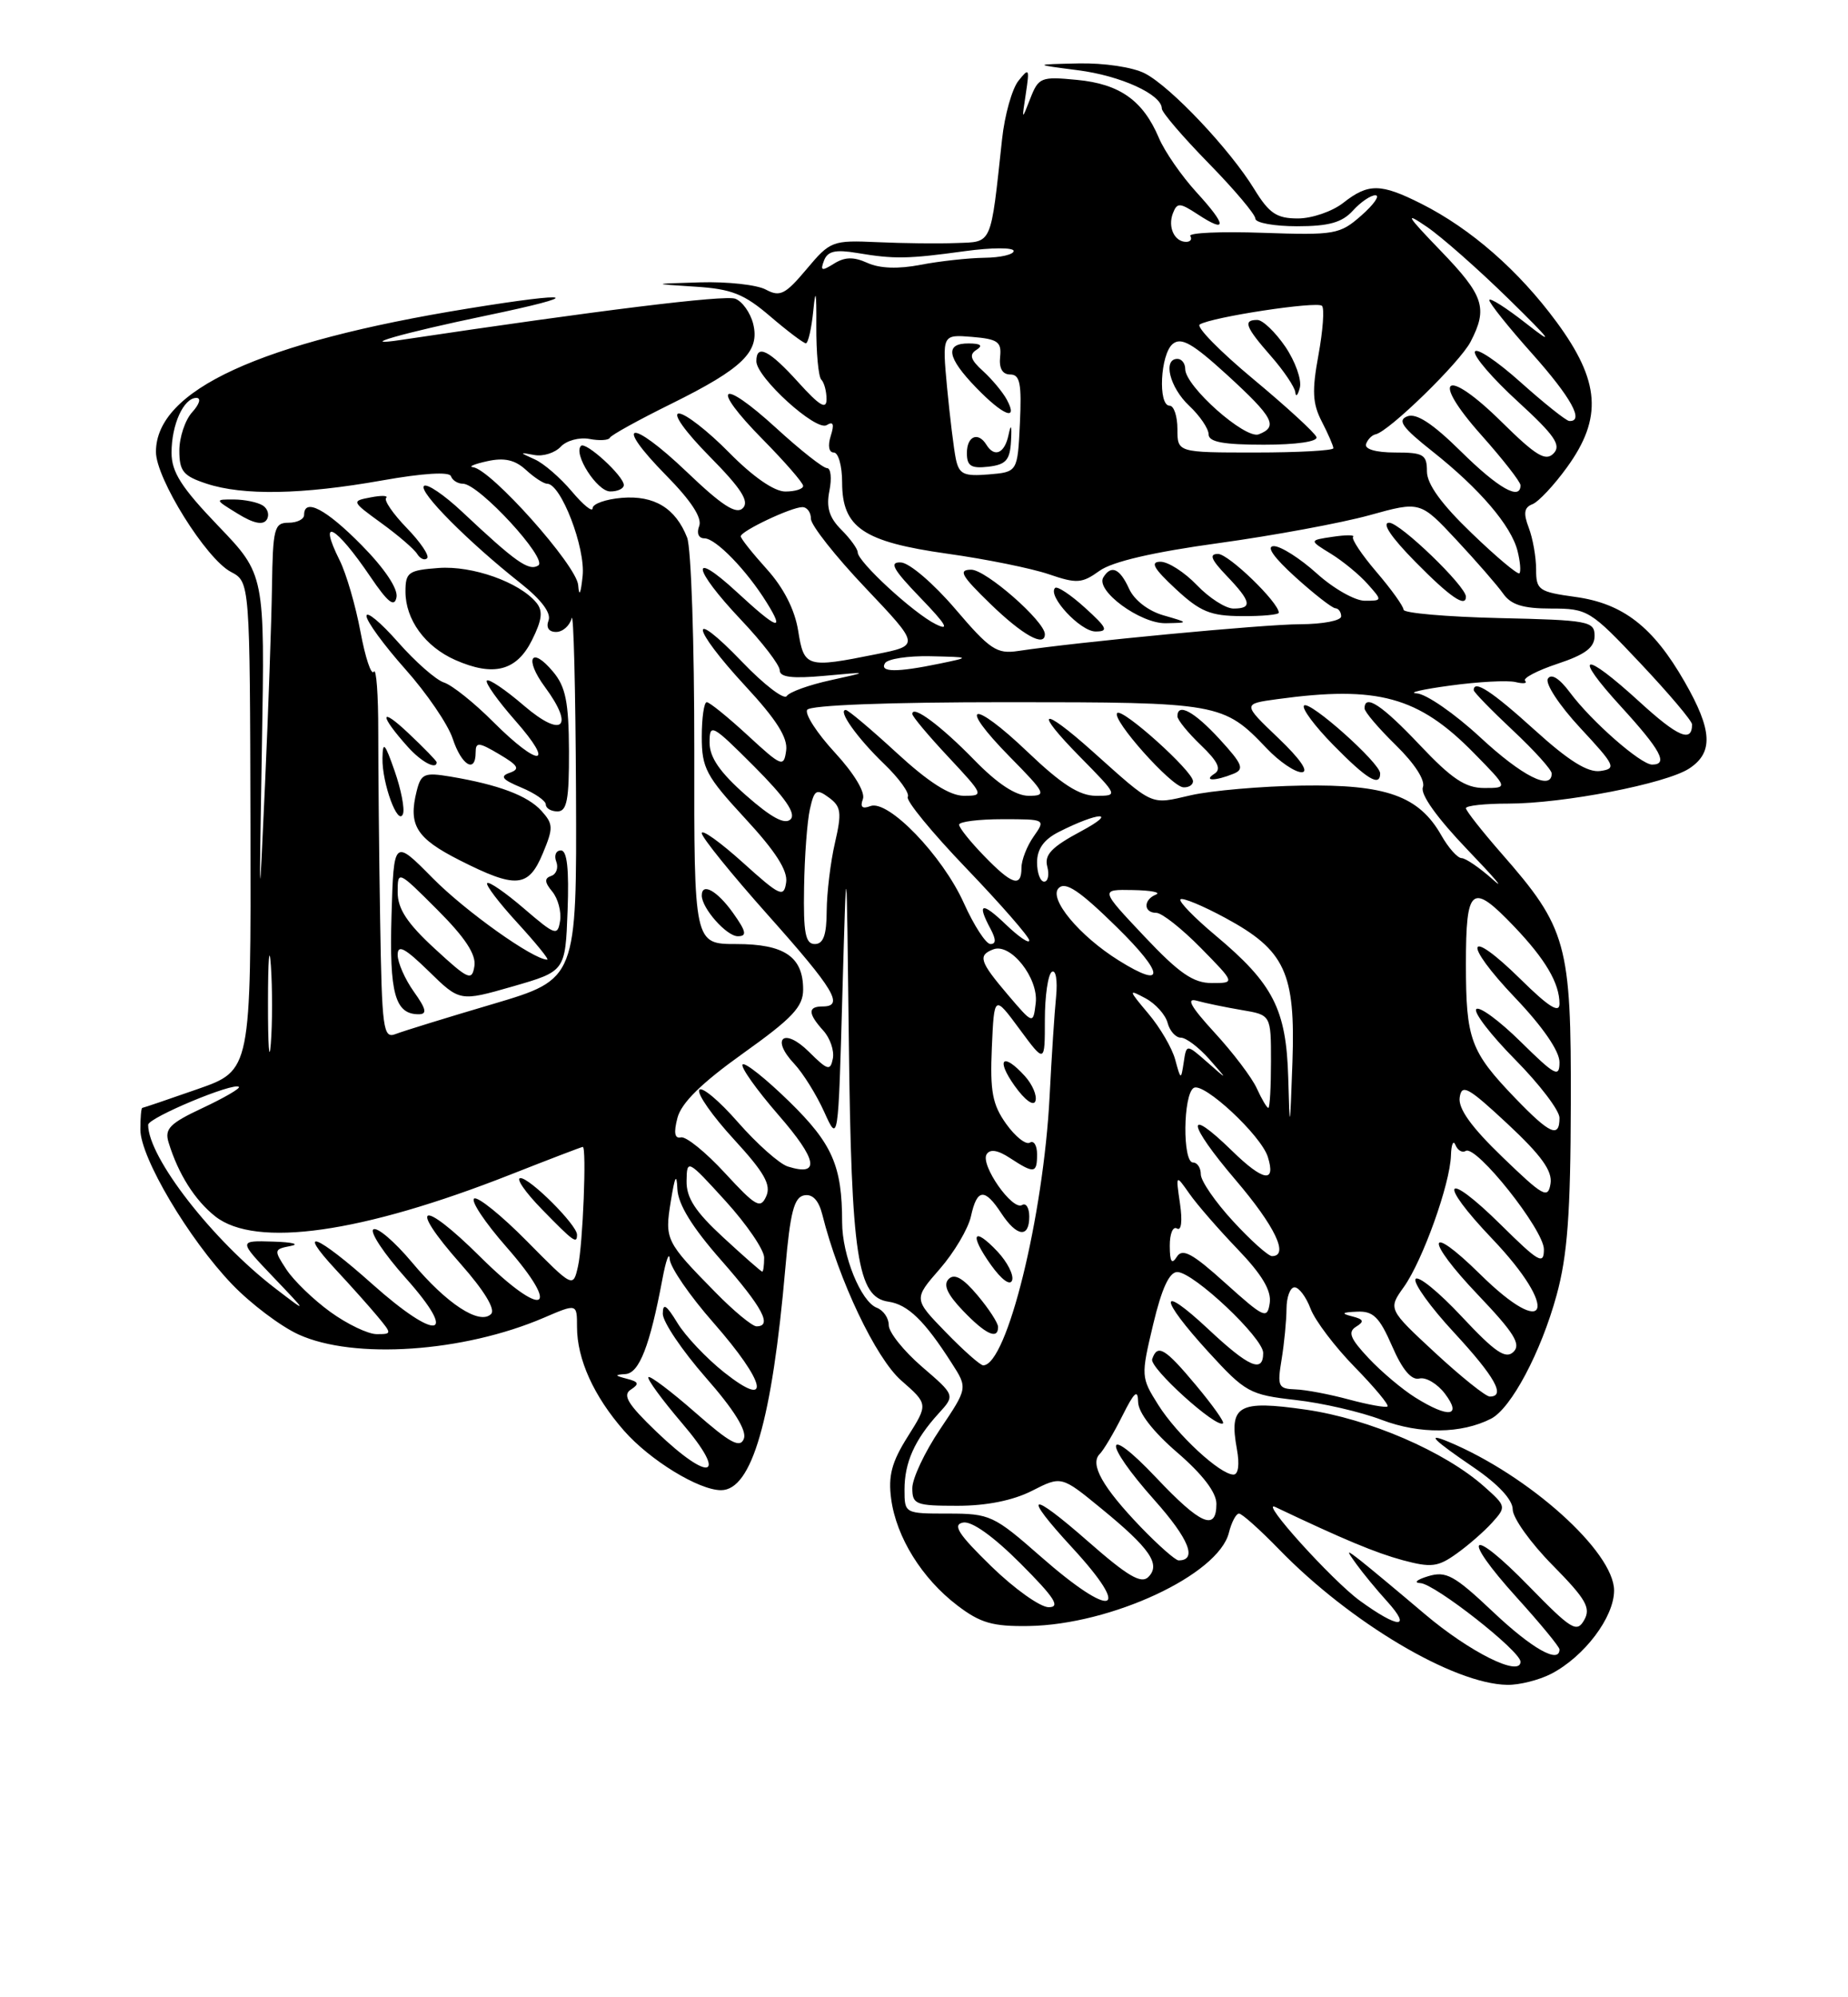 <?xml version="1.0" encoding="UTF-8" standalone="no"?>
<!DOCTYPE svg PUBLIC "-//W3C//DTD SVG 1.1//EN" "http://www.w3.org/Graphics/SVG/1.1/DTD/svg11.dtd" >
<svg xmlns="http://www.w3.org/2000/svg" xmlns:xlink="http://www.w3.org/1999/xlink" version="1.1" viewBox="0 0 237 256">
 <g >
 <path fill="currentColor"
d=" M 198.93 214.54 C 203.18 212.34 207.00 207.29 207.00 203.86 C 207.00 198.90 196.07 189.09 185.75 184.79 C 182.83 183.58 183.76 184.52 189.00 188.09 C 192.15 190.24 194.00 192.23 194.00 193.47 C 194.00 194.55 196.30 197.77 199.11 200.61 C 203.39 204.95 204.05 206.09 203.17 207.64 C 202.22 209.32 201.54 208.90 196.08 203.31 C 188.46 195.49 187.20 196.67 194.53 204.77 C 197.54 208.09 200.00 211.08 200.00 211.41 C 200.00 213.31 196.46 211.31 191.49 206.61 C 186.50 201.90 185.46 201.33 183.15 202.03 C 181.69 202.47 181.25 202.87 182.16 202.91 C 184.02 203.01 195.00 211.62 195.00 212.99 C 195.00 215.00 188.48 211.76 182.70 206.86 C 179.29 203.97 175.61 200.91 174.52 200.05 C 172.63 198.58 172.60 198.60 173.97 200.50 C 174.76 201.60 176.52 203.74 177.89 205.25 C 181.11 208.81 179.36 208.77 174.40 205.17 C 170.83 202.57 161.40 192.13 163.56 193.16 C 172.31 197.32 176.42 199.03 179.88 199.97 C 183.53 200.95 184.41 200.85 186.78 199.15 C 188.28 198.09 190.34 196.29 191.36 195.16 C 193.19 193.13 193.17 193.05 190.36 190.55 C 185.29 186.04 175.58 181.85 167.49 180.68 C 158.78 179.43 157.60 180.11 158.63 185.75 C 158.99 187.71 158.81 189.00 158.19 189.00 C 156.47 189.00 150.96 183.90 148.55 180.08 C 146.32 176.54 146.31 176.39 147.89 169.75 C 149.00 165.10 149.97 163.02 151.00 163.04 C 153.10 163.09 162.00 171.48 162.00 173.41 C 162.00 176.03 160.18 175.25 154.96 170.36 C 148.54 164.36 148.56 166.26 154.98 173.29 C 159.72 178.47 160.26 178.77 166.15 179.44 C 169.56 179.82 174.54 180.97 177.23 182.00 C 182.09 183.84 187.42 183.78 191.22 181.84 C 193.80 180.52 197.63 173.31 199.63 166.00 C 201.02 160.93 201.42 155.53 201.45 141.50 C 201.51 120.93 200.96 118.96 192.52 109.34 C 190.04 106.50 188.00 103.91 188.00 103.59 C 188.00 103.26 190.44 103.00 193.41 103.00 C 200.51 103.00 213.66 100.45 216.64 98.50 C 219.76 96.45 219.61 93.59 216.05 87.39 C 212.01 80.34 208.15 77.35 202.04 76.51 C 197.33 75.86 197.00 75.63 197.00 72.97 C 197.00 71.41 196.58 69.01 196.06 67.65 C 195.35 65.79 195.46 65.04 196.52 64.63 C 197.29 64.34 199.29 62.21 200.96 59.90 C 205.55 53.57 205.21 48.86 199.63 41.28 C 194.77 34.68 188.64 29.32 182.29 26.12 C 177.07 23.49 175.49 23.47 172.27 26.00 C 170.87 27.10 168.25 28.00 166.45 28.00 C 163.73 28.00 162.77 27.36 160.86 24.25 C 157.73 19.14 150.16 11.13 146.83 9.41 C 145.28 8.61 141.60 8.06 138.30 8.13 C 132.50 8.26 132.50 8.26 138.22 9.00 C 143.73 9.70 149.00 12.11 149.00 13.92 C 149.00 14.40 151.70 17.55 155.00 20.92 C 158.30 24.29 161.00 27.49 161.00 28.03 C 161.00 28.56 163.41 29.00 166.35 29.00 C 170.42 29.00 172.12 28.52 173.50 27.00 C 174.50 25.90 175.80 25.01 176.40 25.03 C 177.01 25.05 176.19 26.21 174.59 27.62 C 171.83 30.05 171.20 30.16 161.94 29.84 C 156.57 29.65 152.40 29.84 152.65 30.25 C 152.91 30.66 152.67 31.00 152.12 31.00 C 150.62 31.00 149.74 29.11 150.42 27.34 C 150.96 25.95 151.29 25.96 153.60 27.47 C 157.41 29.97 157.35 28.91 153.44 24.64 C 151.53 22.55 149.36 19.42 148.62 17.67 C 146.59 12.88 143.60 10.76 138.13 10.24 C 133.50 9.79 133.19 9.92 132.13 12.63 C 131.03 15.47 131.03 15.47 131.56 12.00 C 132.05 8.77 131.98 8.64 130.61 10.36 C 129.79 11.39 128.84 14.76 128.51 17.86 C 127.02 31.61 127.30 30.98 122.66 31.15 C 120.37 31.24 115.82 31.19 112.54 31.04 C 106.75 30.78 106.48 30.88 103.44 34.50 C 100.71 37.75 100.03 38.09 98.22 37.12 C 97.07 36.50 93.29 36.09 89.82 36.19 C 83.50 36.38 83.50 36.38 89.12 36.74 C 93.81 37.03 95.42 37.67 98.78 40.55 C 101.00 42.45 103.06 44.00 103.35 44.00 C 103.64 44.00 104.08 42.09 104.31 39.75 C 104.60 36.81 104.72 37.42 104.69 41.74 C 104.67 45.18 104.96 48.29 105.33 48.66 C 105.70 49.03 106.00 50.16 106.00 51.17 C 106.00 52.55 105.11 52.02 102.38 49.00 C 98.65 44.87 97.00 44.04 97.00 46.30 C 97.00 48.37 104.66 55.33 106.02 54.49 C 106.87 53.96 107.02 54.36 106.54 55.87 C 106.14 57.14 106.30 58.00 106.93 58.00 C 107.52 58.00 108.00 59.72 108.00 61.83 C 108.00 67.62 110.70 69.45 121.50 70.97 C 126.45 71.66 132.30 72.85 134.50 73.60 C 138.09 74.83 138.76 74.78 141.00 73.17 C 142.65 71.98 147.87 70.77 156.30 69.61 C 163.34 68.64 172.03 67.03 175.62 66.04 C 182.14 64.23 182.14 64.23 186.78 69.20 C 189.33 71.93 192.03 75.03 192.77 76.08 C 193.78 77.52 195.31 78.00 198.94 78.00 C 203.61 78.00 203.96 78.21 210.38 85.02 C 214.02 88.88 217.00 92.40 217.00 92.85 C 217.00 95.23 215.19 94.46 210.28 89.97 C 202.98 83.30 201.57 83.66 207.90 90.58 C 213.00 96.16 213.99 98.00 211.88 98.00 C 210.42 98.00 204.09 92.45 201.35 88.77 C 199.99 86.94 198.94 86.29 198.51 86.99 C 198.13 87.60 199.98 90.42 202.66 93.30 C 207.15 98.13 207.34 98.52 205.24 98.82 C 203.63 99.05 201.18 97.52 196.82 93.57 C 191.31 88.58 189.00 87.08 189.00 88.46 C 189.00 88.71 191.25 91.02 194.00 93.60 C 196.75 96.17 199.00 98.66 199.00 99.14 C 199.00 101.40 195.21 99.49 189.83 94.50 C 186.56 91.47 182.90 88.94 181.69 88.87 C 180.49 88.80 182.43 88.35 186.00 87.87 C 189.57 87.38 193.33 87.18 194.35 87.42 C 195.37 87.67 195.93 87.59 195.59 87.26 C 195.26 86.93 197.13 85.95 199.74 85.08 C 203.31 83.90 204.50 83.00 204.50 81.50 C 204.50 79.62 203.74 79.48 192.25 79.22 C 185.51 79.06 180.00 78.58 180.00 78.15 C 180.00 77.72 178.44 75.54 176.53 73.31 C 174.63 71.09 173.28 69.06 173.53 68.81 C 173.78 68.55 172.61 68.55 170.93 68.80 C 167.87 69.25 167.87 69.25 170.69 70.98 C 172.23 71.93 174.36 73.68 175.40 74.86 C 177.29 76.98 177.29 77.00 175.03 77.00 C 173.77 77.00 171.00 75.43 168.87 73.50 C 166.74 71.58 164.26 70.00 163.37 70.00 C 162.33 70.00 163.33 71.43 166.12 73.96 C 168.53 76.14 170.84 77.94 171.25 77.96 C 171.66 77.98 172.00 78.45 172.00 79.00 C 172.00 79.55 169.64 80.00 166.75 80.01 C 162.03 80.02 138.34 82.27 130.56 83.44 C 127.83 83.85 126.95 83.26 122.50 78.04 C 119.73 74.80 116.63 72.14 115.54 72.09 C 113.99 72.02 114.51 72.96 118.04 76.62 C 121.35 80.05 121.86 80.92 120.00 80.00 C 117.16 78.60 110.00 72.00 110.00 70.80 C 110.00 70.36 109.05 69.05 107.90 67.90 C 106.34 66.34 105.94 65.03 106.37 62.90 C 106.69 61.30 106.55 60.00 106.06 60.00 C 105.56 60.00 102.63 57.69 99.55 54.87 C 92.34 48.28 90.99 49.40 97.81 56.31 C 100.66 59.20 103.00 61.89 103.00 62.28 C 103.00 62.68 101.97 63.00 100.71 63.00 C 99.29 63.00 96.56 61.11 93.50 58.00 C 90.79 55.25 87.90 53.00 87.07 53.00 C 86.21 53.00 87.88 55.34 90.99 58.49 C 95.06 62.61 96.13 64.27 95.27 65.13 C 94.42 65.98 92.61 64.82 88.06 60.47 C 80.79 53.54 78.55 53.94 85.45 60.95 C 88.63 64.18 90.07 66.38 89.67 67.42 C 89.31 68.35 89.59 69.00 90.34 69.00 C 91.79 69.00 95.78 73.11 98.34 77.25 C 100.70 81.05 99.71 80.70 94.48 75.87 C 88.41 70.28 88.79 72.84 95.00 79.41 C 97.75 82.31 100.00 85.24 100.00 85.92 C 100.00 86.80 101.59 87.00 105.75 86.62 C 111.50 86.09 111.50 86.09 106.50 87.19 C 103.75 87.79 101.23 88.70 100.89 89.22 C 100.56 89.73 97.98 87.76 95.17 84.83 C 88.22 77.60 88.58 80.35 95.57 87.91 C 99.58 92.23 101.06 94.57 100.82 96.21 C 100.52 98.38 100.26 98.28 95.89 94.25 C 93.35 91.91 90.99 90.00 90.64 90.00 C 90.29 90.00 90.00 92.00 90.00 94.44 C 90.00 98.45 90.55 99.48 95.57 104.91 C 99.45 109.10 101.05 111.59 100.82 113.10 C 100.53 115.09 100.05 114.87 95.25 110.54 C 92.36 107.94 90.00 106.25 90.00 106.79 C 90.00 107.33 93.83 112.06 98.50 117.30 C 107.01 126.84 108.30 129.00 105.50 129.00 C 103.58 129.00 103.60 129.90 105.59 132.10 C 106.46 133.06 107.01 134.67 106.81 135.68 C 106.49 137.30 106.15 137.20 103.74 134.81 C 100.56 131.65 98.78 133.07 101.85 136.34 C 102.98 137.54 104.71 140.32 105.70 142.51 C 107.50 146.50 107.50 146.50 108.03 127.50 C 108.57 108.50 108.57 108.50 108.86 133.50 C 109.18 161.12 109.97 166.27 113.94 166.84 C 116.43 167.20 118.58 169.28 122.05 174.71 C 124.11 177.91 124.11 177.91 120.56 183.19 C 118.60 186.10 117.00 189.49 117.00 190.74 C 117.00 192.83 117.44 193.00 122.79 193.00 C 126.52 193.00 129.91 192.32 132.35 191.08 C 136.12 189.16 136.12 189.16 141.21 193.33 C 147.50 198.47 148.89 200.51 147.27 202.13 C 146.35 203.05 144.59 202.00 139.54 197.57 C 131.98 190.94 131.01 191.32 137.51 198.37 C 145.36 206.88 142.71 207.62 133.46 199.50 C 127.46 194.23 126.95 194.00 121.60 194.00 C 116.02 194.00 116.00 193.99 116.00 190.93 C 116.00 187.45 117.30 184.54 120.37 181.17 C 122.50 178.84 122.50 178.84 118.23 175.17 C 115.89 173.15 113.98 170.76 113.98 169.86 C 113.99 168.95 113.30 167.95 112.45 167.62 C 110.41 166.84 108.00 160.91 108.00 156.66 C 108.00 149.44 106.75 146.59 101.22 141.19 C 98.23 138.27 95.54 136.13 95.24 136.43 C 94.93 136.73 97.01 139.66 99.85 142.93 C 104.85 148.67 105.23 150.84 101.02 149.51 C 99.94 149.16 97.07 146.61 94.64 143.84 C 92.22 141.07 89.99 139.21 89.68 139.70 C 89.38 140.20 91.37 143.04 94.12 146.03 C 98.02 150.27 98.92 151.86 98.27 153.32 C 97.53 154.99 96.94 154.65 92.97 150.35 C 90.52 147.69 87.98 145.63 87.33 145.78 C 86.52 145.97 86.38 145.19 86.88 143.28 C 87.39 141.35 89.96 138.82 95.30 135.01 C 101.63 130.50 103.00 129.04 103.00 126.83 C 103.00 122.63 100.60 121.00 94.43 121.00 C 89.01 121.00 89.01 121.00 89.04 96.15 C 89.05 82.48 88.64 70.22 88.12 68.90 C 86.64 65.13 83.91 63.47 79.75 63.81 C 77.69 63.98 76.00 64.58 76.00 65.14 C 76.00 65.70 74.80 64.73 73.33 62.98 C 71.86 61.24 69.73 59.39 68.58 58.88 C 66.57 57.97 66.57 57.96 68.53 58.32 C 69.65 58.53 71.16 58.05 71.91 57.26 C 72.65 56.46 74.30 56.02 75.59 56.26 C 76.88 56.51 78.06 56.44 78.22 56.10 C 78.37 55.77 81.92 53.81 86.10 51.75 C 95.28 47.21 97.48 45.06 96.59 41.50 C 96.23 40.08 95.20 38.63 94.30 38.29 C 92.98 37.78 76.82 39.77 51.50 43.56 C 45.31 44.49 51.62 42.68 62.36 40.45 C 75.19 37.78 73.91 37.29 60.00 39.55 C 33.35 43.87 20.00 50.00 20.00 57.92 C 20.00 61.33 26.44 71.64 29.61 73.30 C 32.05 74.58 32.05 74.58 32.12 105.89 C 32.19 137.20 32.19 137.20 25.35 139.59 C 21.58 140.91 18.39 141.99 18.25 142.00 C 18.11 142.00 18.00 143.25 18.00 144.77 C 18.00 148.35 24.19 158.80 29.76 164.61 C 32.15 167.10 35.99 170.00 38.30 171.05 C 45.41 174.28 59.42 173.32 69.72 168.91 C 74.00 167.07 74.00 167.07 74.00 170.07 C 74.00 174.21 76.15 178.96 80.03 183.38 C 83.35 187.16 89.62 191.00 92.47 191.00 C 96.42 191.00 99.02 182.01 100.72 162.51 C 101.34 155.39 101.84 153.45 103.13 153.21 C 104.20 153.00 105.00 153.85 105.46 155.68 C 107.56 164.08 112.32 174.08 115.57 176.93 C 119.04 179.97 119.04 179.97 116.41 184.14 C 114.36 187.39 113.89 189.15 114.29 192.13 C 114.95 197.03 118.23 202.31 122.77 205.77 C 125.73 208.03 127.31 208.48 131.93 208.41 C 142.51 208.24 156.25 201.84 157.60 196.46 C 157.94 195.10 158.52 194.00 158.90 194.00 C 159.28 194.00 161.59 196.07 164.04 198.59 C 173.14 207.96 186.41 215.84 193.30 215.95 C 194.84 215.98 197.37 215.34 198.93 214.54 Z  M 153.39 177.56 C 149.40 172.78 148.43 172.21 147.76 174.21 C 147.39 175.32 156.04 183.14 156.85 182.43 C 157.05 182.26 155.49 180.07 153.39 177.56 Z  M 94.00 117.00 C 91.98 114.17 90.00 113.06 90.00 114.78 C 90.00 116.41 93.18 120.00 94.62 120.00 C 95.83 120.00 95.71 119.40 94.00 117.00 Z  M 134.00 81.29 C 134.00 79.64 126.42 73.00 124.55 73.02 C 122.85 73.03 123.28 73.78 127.00 77.39 C 131.16 81.42 134.00 83.00 134.00 81.29 Z  M 139.15 77.90 C 137.31 76.23 135.58 75.08 135.31 75.36 C 134.30 76.37 138.55 80.94 140.50 80.94 C 142.20 80.94 142.01 80.49 139.15 77.90 Z  M 149.21 78.87 C 147.26 78.31 145.46 76.92 144.80 75.46 C 143.61 72.85 142.51 72.36 141.50 74.00 C 140.45 75.69 146.23 79.94 149.50 79.88 C 152.50 79.82 152.50 79.82 149.21 78.87 Z  M 164.00 78.53 C 164.00 77.22 157.57 71.00 156.21 71.00 C 155.03 71.00 155.31 71.71 157.31 73.80 C 160.47 77.10 160.66 78.00 158.19 78.00 C 157.19 78.00 155.08 76.65 153.50 75.00 C 151.92 73.35 149.82 72.00 148.83 72.00 C 147.47 72.00 147.94 72.85 150.76 75.47 C 153.92 78.41 155.23 78.95 159.25 78.97 C 161.86 78.99 164.00 78.79 164.00 78.53 Z  M 188.00 76.48 C 188.00 75.13 179.56 67.00 178.16 67.00 C 177.16 67.00 178.39 68.84 181.50 72.00 C 185.95 76.52 188.00 77.93 188.00 76.48 Z  M 80.00 62.17 C 80.00 61.02 75.12 56.55 74.51 57.15 C 73.49 58.17 76.57 62.98 78.25 62.99 C 79.21 63.00 80.00 62.63 80.00 62.17 Z  M 127.12 200.75 C 122.89 196.63 122.12 195.42 123.51 195.15 C 124.61 194.93 127.38 196.90 130.88 200.40 C 135.25 204.78 136.04 206.00 134.49 206.00 C 133.40 206.00 130.08 203.63 127.12 200.75 Z  M 146.32 195.75 C 141.42 190.65 139.73 187.67 141.03 186.37 C 141.54 185.86 142.85 183.65 143.94 181.47 C 145.47 178.41 145.93 178.00 145.96 179.69 C 145.98 181.06 147.89 183.52 151.00 186.19 C 154.24 188.99 156.00 191.29 156.00 192.75 C 156.00 196.30 153.98 195.43 148.29 189.41 C 141.53 182.26 141.34 184.74 148.07 192.29 C 152.50 197.26 153.59 200.00 151.15 200.00 C 150.75 200.00 148.58 198.09 146.32 195.75 Z  M 84.19 183.51 C 80.52 179.99 79.80 178.82 80.90 178.11 C 82.02 177.38 81.92 177.11 80.40 176.72 C 78.82 176.31 78.78 176.21 80.21 176.12 C 81.98 176.00 83.34 172.51 84.94 164.00 C 85.40 161.53 85.83 160.35 85.89 161.39 C 85.95 162.43 88.47 166.10 91.50 169.54 C 98.26 177.24 99.02 180.77 92.87 175.90 C 90.60 174.10 87.90 171.25 86.88 169.57 C 85.46 167.24 85.01 166.95 85.00 168.39 C 85.00 169.43 87.48 173.10 90.50 176.55 C 94.11 180.65 95.80 183.36 95.40 184.40 C 94.92 185.66 93.65 184.98 89.17 181.05 C 86.08 178.34 83.37 176.30 83.16 176.51 C 82.94 176.73 84.90 179.40 87.50 182.45 C 93.44 189.40 91.11 190.14 84.19 183.51 Z  M 173.00 179.38 C 170.53 178.71 167.43 178.12 166.12 178.08 C 163.93 178.01 163.79 177.69 164.36 174.25 C 164.70 172.19 164.98 169.26 164.99 167.75 C 165.00 166.24 165.46 165.00 166.02 165.00 C 166.59 165.00 167.51 166.24 168.08 167.75 C 168.65 169.26 171.20 172.63 173.75 175.23 C 176.29 177.83 178.18 180.10 177.94 180.27 C 177.70 180.45 175.47 180.04 173.00 179.38 Z  M 181.50 179.12 C 179.85 178.09 177.16 175.83 175.52 174.08 C 173.16 171.57 172.82 170.73 173.91 170.05 C 175.00 169.38 174.90 169.10 173.40 168.72 C 171.95 168.35 172.09 168.20 174.03 168.12 C 176.11 168.02 176.90 168.80 178.53 172.53 C 179.84 175.56 181.01 176.94 182.03 176.69 C 182.86 176.48 184.35 177.36 185.32 178.65 C 187.53 181.58 185.79 181.80 181.50 179.12 Z  M 184.06 173.40 C 178.01 167.79 178.01 167.79 180.05 164.94 C 182.46 161.54 185.97 151.76 186.08 148.09 C 186.12 146.67 186.39 146.07 186.66 146.76 C 186.94 147.45 187.53 147.79 187.97 147.52 C 189.30 146.69 198.00 157.63 198.00 160.13 C 198.00 162.16 197.35 161.79 192.52 157.02 C 185.22 149.81 184.24 151.31 191.38 158.79 C 200.03 167.86 198.60 171.97 189.81 163.31 C 182.91 156.52 182.70 158.79 189.56 165.98 C 194.17 170.82 195.10 172.30 194.10 173.27 C 193.10 174.25 191.74 173.32 187.47 168.76 C 184.52 165.60 181.85 163.43 181.54 163.94 C 181.23 164.44 183.45 167.54 186.49 170.81 C 191.73 176.48 193.14 179.00 191.06 179.00 C 190.54 179.00 187.39 176.48 184.06 173.40 Z  M 121.29 170.75 C 117.16 166.50 117.16 166.50 120.52 162.65 C 122.37 160.53 124.17 157.49 124.52 155.90 C 125.30 152.34 126.27 152.24 128.41 155.50 C 130.40 158.53 132.00 158.73 132.00 155.94 C 132.00 154.81 131.58 154.14 131.08 154.45 C 129.84 155.22 125.70 149.30 126.53 147.95 C 126.97 147.24 127.97 147.40 129.56 148.45 C 132.64 150.46 133.00 150.41 133.00 147.94 C 133.00 146.81 132.58 146.14 132.08 146.45 C 131.57 146.77 130.20 145.68 129.03 144.04 C 127.27 141.57 126.96 139.89 127.20 134.28 C 127.50 127.50 127.50 127.50 130.75 131.90 C 134.00 136.30 134.00 136.30 134.00 130.71 C 134.00 127.63 134.41 124.87 134.90 124.56 C 135.41 124.25 135.64 125.67 135.44 127.75 C 135.23 129.81 134.86 135.55 134.61 140.50 C 133.82 155.95 129.12 175.00 126.09 175.00 C 125.72 175.00 123.56 173.09 121.29 170.75 Z  M 128.00 170.08 C 128.00 169.57 126.81 167.74 125.36 166.02 C 123.51 163.82 122.41 163.19 121.67 163.93 C 120.93 164.67 121.48 165.89 123.49 167.99 C 126.40 171.03 128.00 171.77 128.00 170.08 Z  M 127.94 160.43 C 124.81 157.11 124.27 158.17 127.08 162.12 C 128.44 164.02 129.55 164.84 129.80 164.10 C 130.03 163.42 129.19 161.77 127.94 160.43 Z  M 131.45 137.94 C 128.62 134.82 127.66 135.71 130.12 139.17 C 131.44 141.02 132.56 141.83 132.79 141.12 C 133.02 140.44 132.41 139.01 131.45 137.94 Z  M 42.36 168.15 C 40.19 166.58 37.66 164.13 36.73 162.71 C 35.10 160.22 35.11 160.12 37.27 159.70 C 38.50 159.47 37.49 159.21 35.04 159.14 C 30.58 159.00 30.58 159.00 35.04 163.68 C 39.50 168.35 39.50 168.35 35.31 165.14 C 27.26 158.97 19.00 148.35 19.00 144.17 C 19.00 143.26 30.00 138.67 30.64 139.31 C 30.84 139.50 28.74 140.72 25.99 142.01 C 21.78 143.98 21.08 144.68 21.62 146.43 C 22.86 150.48 25.00 153.85 27.61 155.91 C 32.80 159.99 46.39 158.06 65.49 150.54 C 70.44 148.59 74.60 147.00 74.74 147.00 C 75.25 147.00 74.75 159.56 74.13 162.29 C 73.50 165.08 73.50 165.08 67.58 159.09 C 64.32 155.79 61.27 153.33 60.81 153.62 C 60.34 153.91 62.20 156.70 64.94 159.82 C 72.23 168.13 69.69 169.12 61.61 161.11 C 54.01 153.57 52.18 154.20 59.07 161.99 C 62.10 165.42 63.57 167.83 62.98 168.42 C 61.52 169.88 57.29 167.13 52.82 161.78 C 50.61 159.15 48.40 157.25 47.89 157.57 C 47.38 157.88 49.25 160.70 52.04 163.82 C 58.92 171.53 56.10 172.03 47.74 164.58 C 40.63 158.23 37.88 157.15 43.08 162.75 C 45.00 164.81 47.41 167.51 48.44 168.75 C 50.27 170.96 50.27 171.00 48.31 171.00 C 47.20 171.00 44.53 169.72 42.36 168.15 Z  M 74.00 158.25 C 73.99 157.00 67.98 151.00 66.75 151.00 C 66.11 151.00 67.35 152.80 69.50 155.00 C 73.58 159.18 74.00 159.48 74.00 158.25 Z  M 91.77 165.66 C 85.36 159.14 85.23 158.89 86.03 153.96 C 86.55 150.73 86.78 150.30 86.87 152.39 C 86.96 154.36 88.75 157.28 92.50 161.54 C 97.80 167.58 99.09 170.00 97.02 170.00 C 96.48 170.00 94.11 168.05 91.77 165.66 Z  M 157.16 164.47 C 152.93 160.65 151.64 159.95 150.93 161.08 C 150.27 162.12 150.03 161.74 150.02 159.69 C 150.01 158.15 150.42 157.14 150.94 157.46 C 151.50 157.81 151.66 156.51 151.33 154.27 C 150.78 150.50 150.78 150.50 152.54 153.00 C 153.50 154.38 156.29 157.58 158.73 160.12 C 161.85 163.37 163.07 165.42 162.84 167.01 C 162.52 169.12 162.15 168.95 157.16 164.47 Z  M 92.75 158.60 C 89.16 155.29 88.01 153.52 88.05 151.36 C 88.09 148.55 88.18 148.59 93.05 153.94 C 95.77 156.93 98.00 160.20 98.00 161.19 C 98.00 162.19 97.89 163.00 97.75 162.99 C 97.61 162.98 95.36 161.01 92.75 158.60 Z  M 158.13 156.52 C 155.86 154.06 154.00 151.36 154.00 150.52 C 154.00 149.69 153.55 149.00 153.00 149.00 C 151.64 149.00 151.72 140.29 153.09 139.44 C 154.35 138.66 161.71 145.50 162.59 148.27 C 163.67 151.70 162.01 151.42 158.00 147.50 C 151.94 141.59 152.23 143.94 158.46 151.24 C 163.52 157.17 165.36 161.00 163.13 161.00 C 162.65 161.00 160.40 158.99 158.13 156.52 Z  M 192.70 148.32 C 188.69 144.46 186.99 142.09 187.20 140.67 C 187.46 138.88 188.26 139.32 193.35 144.06 C 197.68 148.10 199.11 150.09 198.85 151.71 C 198.53 153.70 197.93 153.36 192.70 148.32 Z  M 165.21 138.12 C 164.96 129.36 163.30 126.11 155.91 119.92 C 153.17 117.63 151.13 115.53 151.39 115.27 C 151.65 115.01 154.24 116.08 157.14 117.65 C 164.82 121.80 166.15 124.67 165.75 136.16 C 165.43 145.06 165.41 145.16 165.21 138.12 Z  M 194.32 140.75 C 188.57 134.77 188.00 133.22 188.00 123.57 C 188.00 113.62 188.73 113.05 194.18 118.75 C 198.20 122.96 200.00 126.02 200.00 128.65 C 200.00 129.93 198.62 129.07 195.02 125.52 C 188.04 118.65 187.46 120.70 194.34 127.92 C 197.84 131.59 200.00 134.72 200.00 136.14 C 200.00 138.17 199.45 137.88 195.02 133.52 C 192.29 130.83 189.72 128.94 189.33 129.34 C 188.94 129.73 191.18 132.64 194.31 135.81 C 197.44 138.97 200.00 142.33 200.00 143.28 C 200.00 145.92 198.78 145.38 194.32 140.75 Z  M 161.18 139.50 C 160.56 138.13 158.12 134.91 155.77 132.36 C 152.70 129.01 152.06 127.87 153.50 128.27 C 154.60 128.58 157.19 129.11 159.25 129.46 C 163.00 130.09 163.00 130.09 163.00 136.05 C 163.00 139.32 162.85 142.00 162.66 142.00 C 162.47 142.00 161.81 140.88 161.18 139.50 Z  M 34.37 128.50 C 34.37 123.00 34.54 120.88 34.74 123.78 C 34.94 126.69 34.94 131.19 34.73 133.78 C 34.53 136.38 34.36 134.00 34.37 128.50 Z  M 150.72 135.83 C 150.33 134.36 148.78 131.70 147.28 129.93 C 144.69 126.85 144.68 126.76 146.90 127.95 C 148.19 128.64 149.46 130.05 149.74 131.10 C 150.01 132.14 150.78 133.00 151.44 133.00 C 152.11 133.00 153.74 134.24 155.08 135.75 C 157.50 138.50 157.50 138.50 154.83 136.15 C 152.16 133.81 152.16 133.81 151.81 136.15 C 151.46 138.45 151.43 138.45 150.72 135.83 Z  M 48.75 117.86 C 48.61 109.41 48.51 98.60 48.51 93.83 C 48.52 89.06 48.26 85.58 47.94 86.09 C 47.62 86.61 46.85 84.31 46.23 80.98 C 45.61 77.65 44.41 73.51 43.55 71.80 C 40.70 66.08 43.04 67.34 47.50 73.92 C 49.76 77.25 50.59 77.89 50.85 76.55 C 51.06 75.46 49.32 72.86 46.38 69.88 C 41.83 65.26 39.00 63.77 39.00 66.00 C 39.00 66.55 38.10 67.00 37.00 67.00 C 35.17 67.00 34.99 67.71 34.88 75.25 C 34.81 79.79 34.41 91.15 33.99 100.50 C 33.22 117.41 33.22 117.38 33.59 95.57 C 33.97 73.64 33.97 73.64 27.99 67.41 C 23.26 62.48 22.00 60.51 22.00 58.02 C 22.00 54.41 23.55 51.00 25.19 51.00 C 25.82 51.00 25.59 51.80 24.65 52.83 C 23.74 53.83 23.00 56.05 23.00 57.75 C 23.00 60.40 23.50 61.01 26.48 61.99 C 31.17 63.54 38.76 63.40 49.00 61.58 C 54.23 60.65 57.63 60.44 57.83 61.03 C 58.02 61.57 58.71 62.00 59.37 62.00 C 61.41 62.00 70.33 71.68 69.03 72.48 C 67.81 73.23 66.17 72.08 59.27 65.60 C 56.94 63.41 54.74 61.93 54.37 62.29 C 53.65 63.02 60.06 69.46 66.78 74.77 C 69.42 76.86 70.71 78.58 70.35 79.52 C 70.00 80.43 70.38 81.00 71.32 81.00 C 72.16 81.00 73.06 80.21 73.31 79.25 C 73.56 78.29 73.81 88.30 73.87 101.50 C 73.97 125.50 73.97 125.50 63.24 128.68 C 57.33 130.42 51.71 132.16 50.75 132.53 C 49.14 133.16 48.98 132.02 48.75 117.86 Z  M 53.07 127.10 C 51.93 125.50 51.00 123.38 51.00 122.39 C 51.00 121.01 51.92 121.50 54.99 124.49 C 58.97 128.38 58.97 128.38 65.74 126.44 C 72.50 124.49 72.50 124.49 72.79 116.75 C 72.99 111.41 72.73 109.00 71.94 109.00 C 71.30 109.00 71.03 109.65 71.34 110.44 C 71.64 111.22 71.35 112.05 70.69 112.27 C 69.80 112.57 69.83 113.08 70.83 114.28 C 71.56 115.17 72.01 116.85 71.83 118.02 C 71.52 120.00 71.22 119.90 67.20 116.45 C 64.84 114.42 62.71 112.95 62.48 113.19 C 62.25 113.42 64.00 115.72 66.37 118.30 C 68.74 120.89 70.46 123.00 70.18 123.00 C 68.40 123.00 59.71 116.82 55.50 112.56 C 50.50 107.50 50.50 107.50 50.21 117.35 C 49.92 127.33 50.66 130.00 53.69 130.00 C 54.81 130.00 54.67 129.34 53.07 127.10 Z  M 69.61 109.39 C 70.98 106.11 70.96 105.62 69.44 103.93 C 67.67 101.98 63.96 100.58 57.78 99.54 C 54.42 98.98 54.00 99.16 53.44 101.38 C 52.34 105.77 53.37 107.43 58.93 110.25 C 66.18 113.92 67.77 113.80 69.61 109.39 Z  M 50.61 98.82 C 49.35 95.21 49.09 94.94 49.05 97.18 C 48.99 100.40 51.05 105.99 51.68 104.32 C 51.92 103.67 51.44 101.19 50.61 98.82 Z  M 72.97 96.25 C 72.94 90.01 72.55 88.03 70.94 86.11 C 68.11 82.71 67.19 84.41 69.89 88.06 C 73.72 93.25 72.13 94.67 67.20 90.45 C 64.84 88.42 62.70 86.97 62.44 87.23 C 62.18 87.48 63.82 89.79 66.07 92.35 C 71.30 98.28 69.17 98.43 63.27 92.54 C 60.82 90.08 57.97 87.81 56.94 87.48 C 55.91 87.15 53.26 84.82 51.04 82.30 C 48.82 79.78 47.00 78.27 47.00 78.95 C 47.00 79.63 49.24 82.69 51.98 85.77 C 54.72 88.84 57.46 92.85 58.06 94.68 C 59.19 98.11 61.00 99.19 61.00 96.44 C 61.00 95.09 61.39 95.11 64.02 96.67 C 66.48 98.12 66.73 98.57 65.37 99.05 C 64.07 99.50 64.40 99.92 66.85 100.94 C 68.58 101.66 70.00 102.64 70.00 103.12 C 70.00 103.60 70.67 104.00 71.50 104.00 C 72.71 104.00 72.99 102.49 72.97 96.25 Z  M 56.00 97.70 C 56.00 97.53 54.36 95.84 52.35 93.95 C 48.64 90.45 48.63 91.64 52.32 95.75 C 54.06 97.68 56.00 98.70 56.00 97.70 Z  M 68.22 82.06 C 69.53 79.43 69.66 78.30 68.78 77.24 C 66.60 74.61 60.58 72.48 56.25 72.80 C 52.37 73.09 52.00 73.35 52.00 75.83 C 52.00 79.42 54.52 82.88 58.38 84.59 C 63.30 86.76 66.25 86.00 68.22 82.06 Z  M 52.16 67.67 C 50.40 65.85 49.21 64.12 49.52 63.82 C 49.82 63.51 48.93 63.48 47.54 63.75 C 45.05 64.22 45.07 64.26 48.91 67.05 C 51.05 68.60 53.12 70.38 53.50 71.00 C 53.89 71.62 54.46 71.87 54.78 71.55 C 55.10 71.23 53.92 69.48 52.16 67.67 Z  M 33.70 64.79 C 33.04 64.37 31.38 64.03 30.00 64.02 C 27.52 64.01 27.52 64.02 30.50 65.85 C 32.51 67.09 33.73 67.34 34.20 66.62 C 34.58 66.04 34.36 65.21 33.70 64.79 Z  M 129.25 127.50 C 125.63 123.24 125.38 122.45 127.39 121.68 C 129.61 120.83 133.20 125.37 132.83 128.55 C 132.50 131.31 132.50 131.31 129.25 127.50 Z  M 146.74 120.00 C 141.08 114.00 141.08 114.00 145.29 114.08 C 147.61 114.12 148.94 114.38 148.25 114.66 C 146.61 115.32 146.64 117.00 148.29 117.00 C 149.00 117.00 151.57 119.03 154.00 121.50 C 158.42 126.00 158.42 126.00 155.41 126.00 C 153.03 126.00 151.22 124.75 146.74 120.00 Z  M 143.50 123.12 C 138.42 119.96 134.44 115.16 135.77 113.83 C 136.65 112.95 138.45 114.15 143.22 118.83 C 149.36 124.85 149.49 126.86 143.50 123.12 Z  M 103.12 113.75 C 103.18 109.76 103.52 105.24 103.87 103.70 C 104.43 101.21 104.70 101.05 106.31 102.23 C 107.87 103.38 107.98 104.14 107.08 108.03 C 106.51 110.49 106.04 114.41 106.02 116.75 C 106.01 119.85 105.59 121.00 104.50 121.00 C 103.29 121.00 103.02 119.58 103.12 113.75 Z  M 123.61 115.75 C 120.87 109.66 113.90 102.44 111.62 103.32 C 110.58 103.72 110.28 103.44 110.66 102.43 C 111.00 101.56 109.54 99.14 107.07 96.46 C 104.78 93.98 103.18 91.51 103.52 90.98 C 103.88 90.38 113.95 90.00 129.11 90.00 C 156.34 90.00 156.91 90.10 162.44 95.91 C 164.05 97.61 166.08 98.99 166.94 98.98 C 167.91 98.96 166.77 97.30 163.93 94.59 C 159.35 90.22 159.35 90.22 163.82 89.61 C 176.69 87.85 181.92 89.28 189.03 96.53 C 193.42 101.00 193.42 101.00 190.35 101.00 C 187.94 101.00 186.19 99.84 182.09 95.50 C 177.24 90.37 175.00 88.89 175.00 90.80 C 175.00 91.24 176.81 93.36 179.02 95.52 C 181.44 97.89 182.82 100.03 182.48 100.91 C 182.13 101.81 184.31 104.85 188.21 108.92 C 191.67 112.52 193.13 114.24 191.45 112.73 C 189.77 111.23 187.97 110.00 187.45 109.99 C 186.93 109.99 185.75 108.67 184.84 107.06 C 181.97 102.02 177.77 100.52 167.00 100.69 C 161.78 100.77 155.35 101.33 152.72 101.93 C 147.44 103.14 148.08 103.43 140.05 96.25 C 133.51 90.41 132.49 90.90 138.50 97.00 C 143.42 102.00 143.42 102.00 140.55 102.00 C 138.43 102.00 136.14 100.53 131.79 96.38 C 124.61 89.53 122.68 90.07 129.52 97.02 C 134.13 101.70 134.27 102.00 131.92 102.00 C 130.26 102.00 127.91 100.45 124.96 97.42 C 120.68 93.03 117.00 90.29 117.00 91.51 C 117.00 91.83 119.09 94.32 121.64 97.04 C 126.18 101.90 126.22 102.00 123.63 102.00 C 121.81 102.00 119.10 100.27 115.00 96.50 C 111.71 93.47 108.77 91.00 108.47 91.00 C 107.38 91.00 109.93 94.59 113.38 97.91 C 115.33 99.78 116.69 101.69 116.42 102.14 C 116.14 102.59 119.53 106.72 123.96 111.33 C 128.38 115.94 132.00 120.09 132.00 120.54 C 132.00 121.00 130.65 120.08 129.00 118.50 C 125.90 115.53 125.24 115.72 127.04 119.07 C 127.75 120.41 127.75 121.00 127.02 121.00 C 126.45 121.00 124.91 118.64 123.61 115.75 Z  M 153.00 100.13 C 153.00 98.85 143.95 90.72 143.28 91.39 C 142.50 92.17 150.18 100.79 151.75 100.91 C 152.44 100.96 153.00 100.61 153.00 100.13 Z  M 158.18 99.18 C 159.62 98.60 159.36 97.96 156.42 94.75 C 153.15 91.19 151.00 90.03 151.00 91.81 C 151.00 92.26 152.35 93.92 154.00 95.50 C 156.19 97.60 156.67 98.59 155.75 99.17 C 154.25 100.13 155.83 100.13 158.18 99.18 Z  M 177.00 99.13 C 177.00 97.80 167.94 89.73 167.24 90.43 C 166.90 90.77 168.60 93.06 171.02 95.52 C 175.30 99.88 177.00 100.91 177.00 99.13 Z  M 126.20 109.70 C 124.44 107.89 123.00 106.09 123.00 105.70 C 123.00 105.32 125.50 105.00 128.56 105.00 C 134.10 105.00 134.11 105.01 132.56 107.22 C 131.70 108.44 131.00 110.24 131.00 111.22 C 131.00 113.80 129.80 113.42 126.20 109.70 Z  M 133.00 110.53 C 133.00 108.83 133.87 107.61 135.75 106.65 C 140.90 104.03 143.52 103.93 138.65 106.54 C 134.87 108.56 133.91 109.56 134.31 111.07 C 134.59 112.13 134.40 113.00 133.91 113.00 C 133.41 113.00 133.00 111.89 133.00 110.53 Z  M 95.67 101.94 C 92.32 98.99 91.00 97.08 91.00 95.18 C 91.00 92.66 91.30 92.82 96.72 98.24 C 100.70 102.23 102.12 104.28 101.39 105.01 C 100.66 105.74 98.93 104.81 95.67 101.94 Z  M 113.50 85.00 C 113.84 84.45 116.45 84.05 119.31 84.11 C 124.50 84.23 124.50 84.23 120.50 85.06 C 114.99 86.20 112.77 86.18 113.50 85.00 Z  M 102.36 80.83 C 101.93 78.15 100.50 75.34 98.35 72.96 C 96.51 70.92 95.00 69.03 95.00 68.74 C 95.00 68.07 101.48 65.00 102.90 65.00 C 103.51 65.00 104.00 65.67 104.00 66.50 C 104.00 67.32 107.15 71.31 111.00 75.36 C 117.99 82.73 117.99 82.73 112.33 83.86 C 103.43 85.65 103.11 85.55 102.36 80.83 Z  M 74.15 75.00 C 73.96 72.47 62.94 60.12 60.65 59.88 C 60.02 59.82 60.85 59.47 62.50 59.11 C 64.67 58.63 66.04 58.94 67.44 60.22 C 68.50 61.20 69.73 62.00 70.17 62.00 C 71.94 62.00 75.10 70.21 74.72 73.82 C 74.48 76.13 74.27 76.57 74.15 75.00 Z  M 188.74 68.34 C 184.86 64.62 183.00 62.05 183.00 60.42 C 183.00 58.26 182.57 58.00 178.92 58.00 C 176.45 58.00 174.98 57.57 175.19 56.92 C 175.39 56.33 175.94 55.77 176.41 55.67 C 178.11 55.33 187.23 46.45 188.60 43.80 C 190.84 39.48 190.31 37.89 184.75 32.13 C 180.35 27.57 180.07 27.08 183.00 29.08 C 184.93 30.40 189.65 34.57 193.50 38.34 C 198.99 43.72 199.47 44.40 195.75 41.48 C 193.14 39.43 191.00 38.08 191.00 38.47 C 191.00 38.86 193.47 41.95 196.50 45.34 C 201.50 50.95 203.22 54.07 201.25 53.96 C 200.84 53.93 198.03 51.69 195.00 48.98 C 191.97 46.27 189.34 44.51 189.15 45.08 C 188.96 45.65 191.43 48.52 194.65 51.46 C 199.39 55.80 200.26 57.07 199.24 58.12 C 198.22 59.17 196.98 58.42 192.59 54.09 C 185.38 46.97 183.32 48.30 189.98 55.77 C 192.74 58.87 195.00 61.76 195.00 62.20 C 195.00 64.21 192.14 62.58 187.36 57.86 C 183.74 54.29 181.65 52.92 180.49 53.36 C 179.17 53.87 179.83 54.79 183.71 57.86 C 189.75 62.64 193.81 67.38 194.62 70.62 C 194.96 71.98 195.07 73.27 194.86 73.48 C 194.65 73.69 191.89 71.38 188.74 68.34 Z  M 122.58 58.81 C 122.32 57.54 121.82 53.43 121.46 49.68 C 120.83 42.87 120.83 42.87 124.66 43.18 C 127.97 43.46 128.47 43.81 128.26 45.75 C 128.11 47.21 128.56 48.00 129.56 48.00 C 130.81 48.00 131.04 49.17 130.80 54.25 C 130.50 60.50 130.50 60.50 126.78 60.81 C 123.59 61.07 123.00 60.79 122.58 58.81 Z  M 129.66 56.50 C 129.77 54.49 129.66 54.24 129.34 55.75 C 128.84 58.12 127.54 58.69 126.50 57.00 C 125.44 55.29 124.00 55.90 124.00 58.07 C 124.00 59.73 124.54 60.07 126.75 59.82 C 129.02 59.55 129.53 58.98 129.66 56.50 Z  M 129.13 51.24 C 128.61 50.27 127.23 48.62 126.07 47.56 C 124.46 46.11 124.26 45.45 125.23 44.84 C 126.09 44.29 125.78 44.03 124.25 44.02 C 121.13 43.99 121.44 45.82 125.20 49.70 C 128.67 53.28 130.63 54.05 129.13 51.24 Z  M 151.00 55.00 C 151.00 53.35 150.55 52.00 150.00 52.00 C 148.48 52.00 148.81 45.41 150.39 44.09 C 151.49 43.18 152.93 44.00 157.39 48.07 C 163.32 53.50 163.96 54.69 161.43 55.67 C 159.69 56.33 152.00 49.51 152.00 47.30 C 152.00 46.58 151.55 46.00 151.00 46.00 C 149.10 46.00 150.01 49.66 152.50 52.00 C 153.88 53.29 155.00 54.95 155.00 55.67 C 155.00 56.65 156.87 57.00 162.08 57.00 C 166.25 57.00 169.03 56.60 168.83 56.02 C 168.65 55.49 165.00 52.14 160.73 48.59 C 156.46 45.04 153.37 41.89 153.86 41.59 C 155.41 40.63 168.91 38.58 169.54 39.20 C 169.87 39.53 169.66 42.36 169.09 45.49 C 168.24 50.09 168.32 51.72 169.52 54.04 C 170.33 55.61 171.00 57.15 171.00 57.45 C 171.00 57.75 166.50 58.00 161.00 58.00 C 151.00 58.00 151.00 58.00 151.00 55.00 Z  M 164.84 44.44 C 163.55 42.56 161.94 41.01 161.25 41.01 C 159.37 41.00 159.71 41.90 163.00 45.65 C 164.65 47.53 166.05 49.62 166.12 50.28 C 166.18 50.95 166.44 50.68 166.70 49.69 C 166.96 48.69 166.12 46.33 164.84 44.44 Z  M 105.68 33.39 C 106.14 32.19 107.14 31.96 109.89 32.42 C 114.71 33.23 116.41 33.20 123.75 32.19 C 127.19 31.72 130.00 31.71 130.00 32.17 C 130.00 32.62 128.31 33.02 126.25 33.04 C 124.19 33.07 120.51 33.47 118.07 33.94 C 115.20 34.50 112.81 34.41 111.25 33.70 C 109.48 32.90 108.36 32.92 106.96 33.79 C 105.38 34.78 105.17 34.72 105.68 33.39 Z  M 55.75 121.59 C 52.22 118.34 51.00 116.49 51.00 114.37 C 51.00 111.54 51.02 111.54 56.09 116.61 C 59.65 120.17 61.08 122.34 60.84 123.83 C 60.53 125.78 60.08 125.58 55.75 121.59 Z "/>
</g>
</svg>